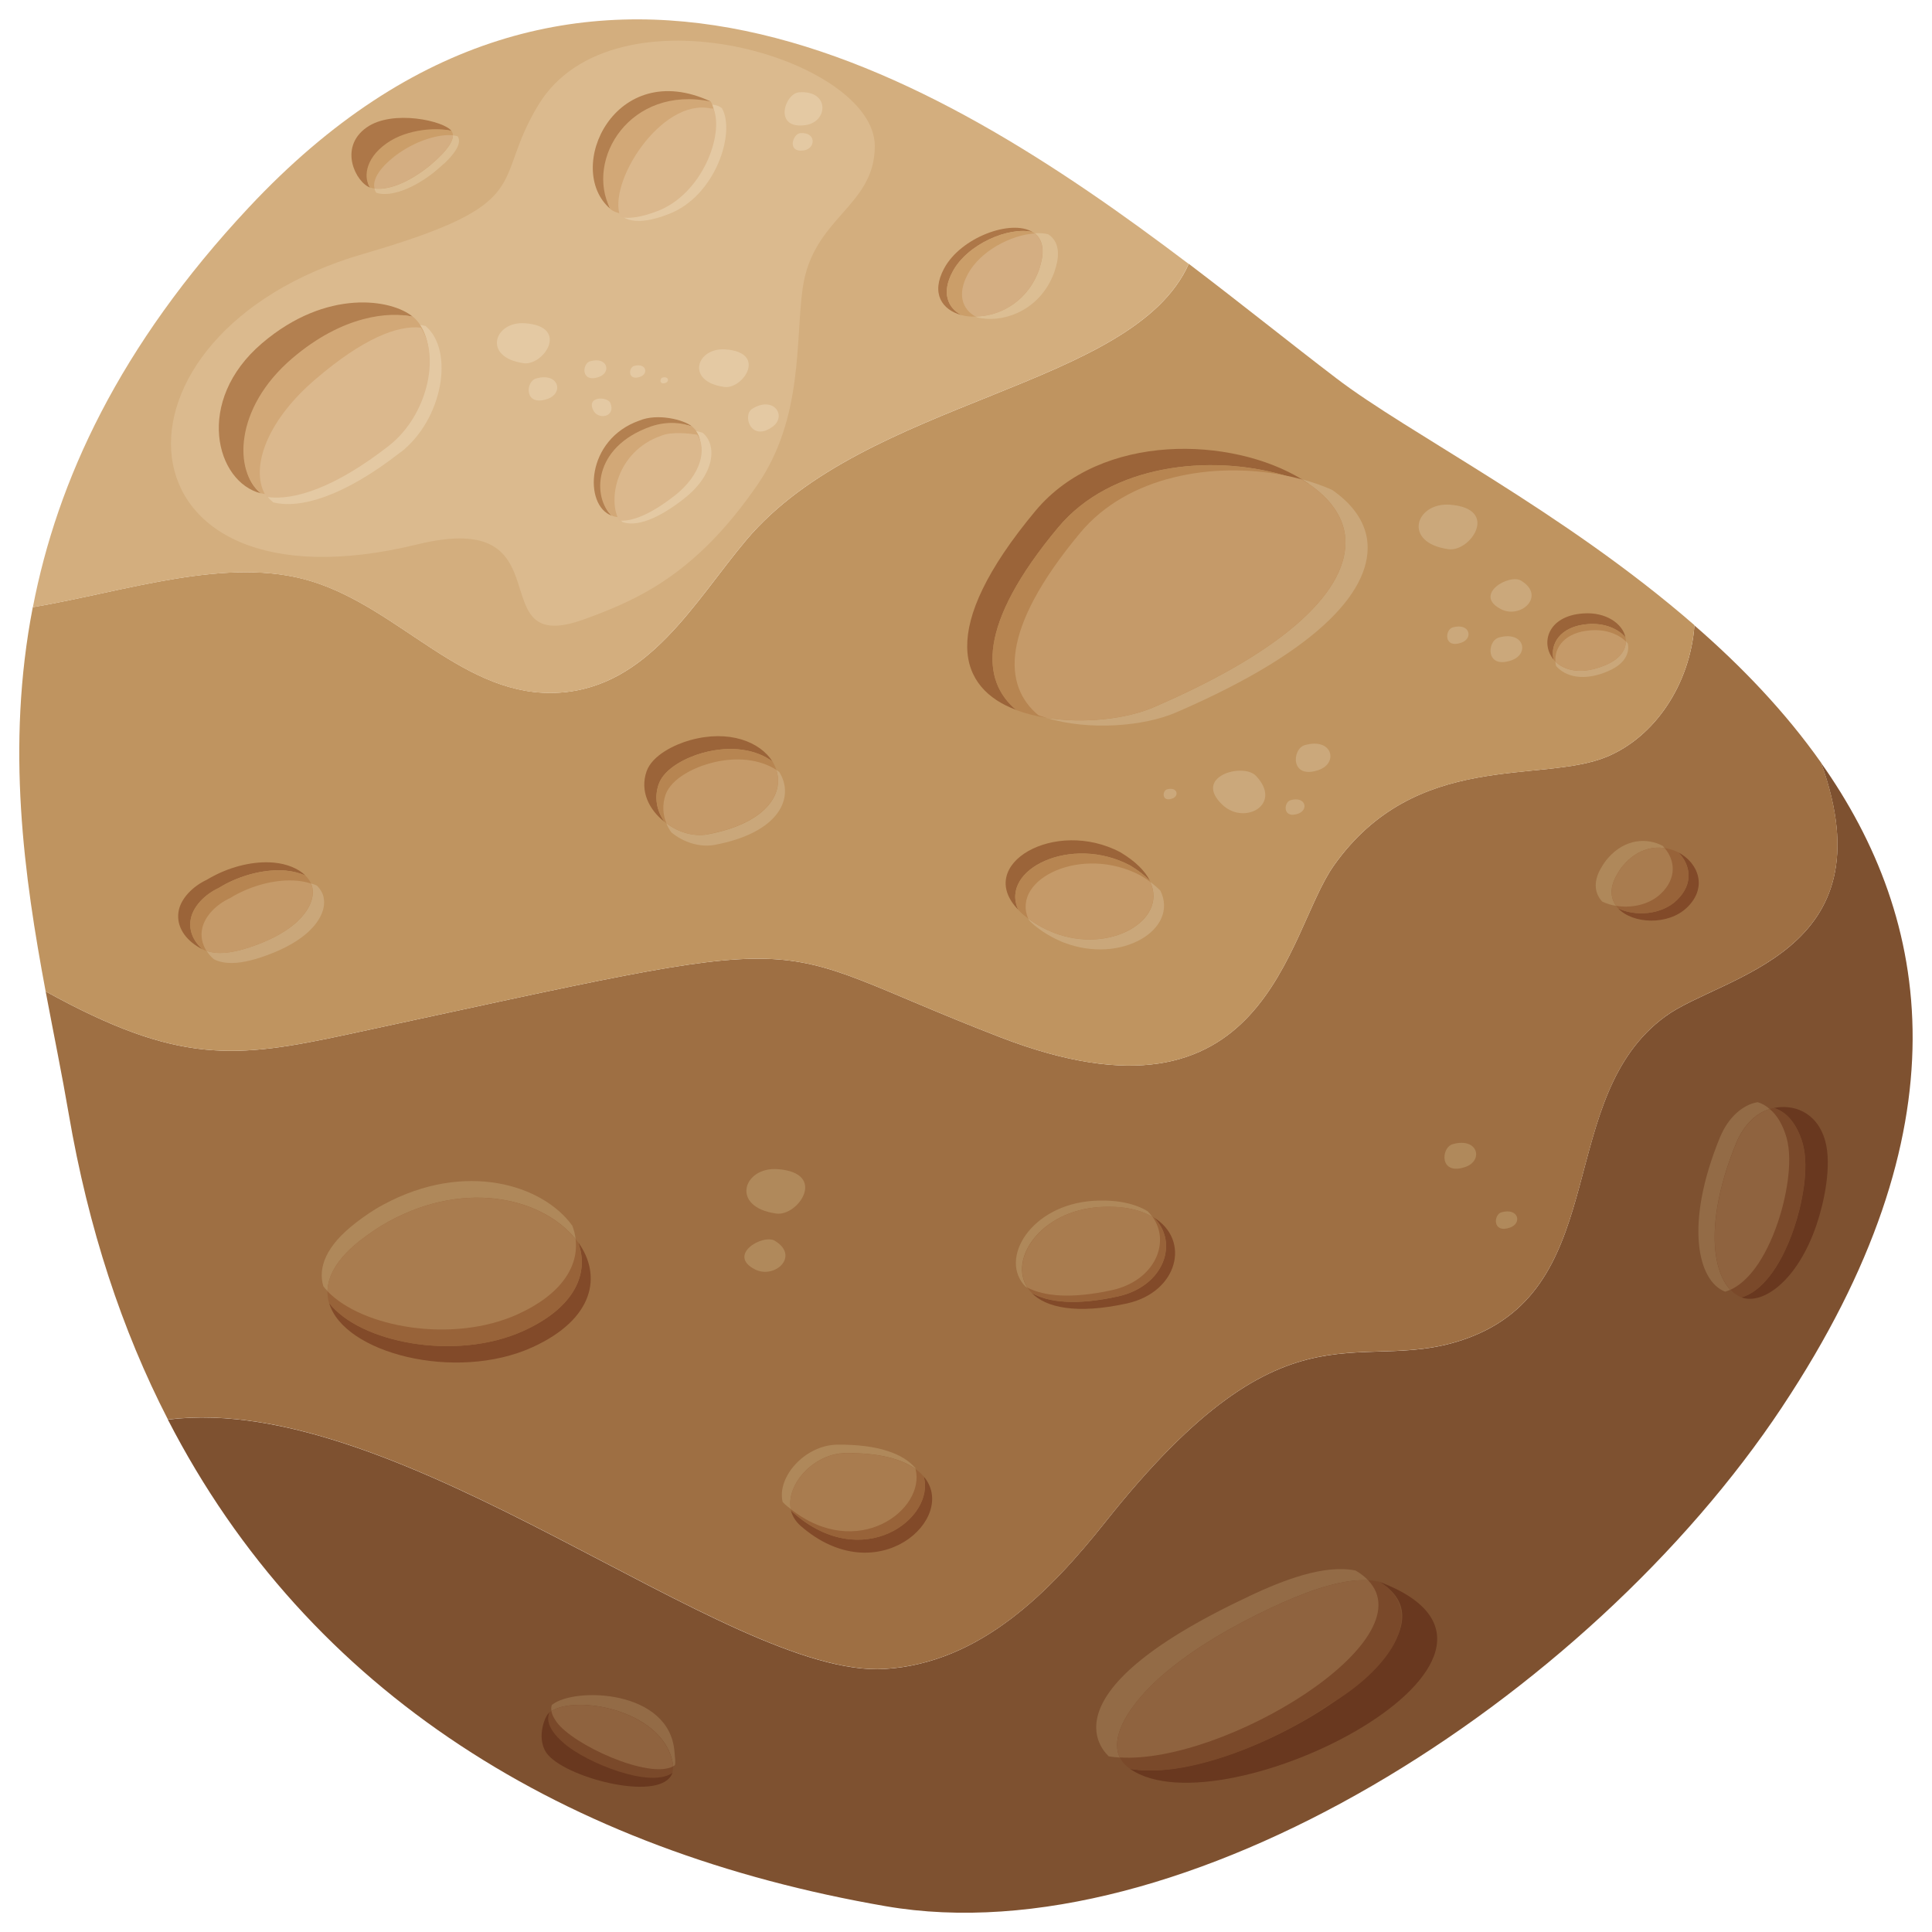 <?xml version="1.0" encoding="UTF-8" standalone="no"?>
<!-- Created with Inkscape (http://www.inkscape.org/) -->

<svg
   width="100"
   height="100"
   viewBox="0 0 26.458 26.458"
   version="1.1"
   id="svg12188"
   inkscape:version="1.2.1 (9c6d41e410, 2022-07-14)"
   sodipodi:docname="asteroid-whole-8.svg"
   xmlns:inkscape="http://www.inkscape.org/namespaces/inkscape"
   xmlns:sodipodi="http://sodipodi.sourceforge.net/DTD/sodipodi-0.dtd"
   xmlns="http://www.w3.org/2000/svg"
   xmlns:svg="http://www.w3.org/2000/svg">
  <sodipodi:namedview
     id="namedview12190"
     pagecolor="#505050"
     bordercolor="#ffffff"
     borderopacity="1"
     inkscape:showpageshadow="0"
     inkscape:pageopacity="0"
     inkscape:pagecheckerboard="1"
     inkscape:deskcolor="#505050"
     inkscape:document-units="px"
     showgrid="false"
     inkscape:zoom="0.74564394"
     inkscape:cx="333.26899"
     inkscape:cy="333.93955"
     inkscape:window-width="1920"
     inkscape:window-height="1017"
     inkscape:window-x="-8"
     inkscape:window-y="-8"
     inkscape:window-maximized="1"
     inkscape:current-layer="layer1" />
  <defs
     id="defs12185" />
  <g
     inkscape:label="Warstwa 1"
     inkscape:groupmode="layer"
     id="layer1"
     transform="translate(-17.404,-60.625)">
    <path
       d="m 41.811,79.891 c -2.667,4.019 -8.218,7.539 -12.276,6.839 -4.372,-0.755 -7.896,-2.901 -9.832,-6.664 3.205,-0.402 7.668,3.546 9.816,3.415 1.318,-0.08 2.274,-1.073 3.017,-2.006 2.582,-3.258 3.489,-1.925 5.045,-2.555 1.886,-0.765 1.123,-3.279 2.631,-4.377 0.77,-0.562 3.077,-0.852 2.131,-3.471 1.52,2.152 2.001,5.006 -0.533,8.82"
       style="fill:#7e5130;fill-opacity:1;fill-rule:nonzero;stroke:none;stroke-width:0.013"
       id="path4340" />
    <path
       d="m 40.213,74.542 c -1.508,1.098 -0.746,3.612 -2.631,4.377 -1.556,0.63 -2.462,-0.703 -5.045,2.555 -0.742,0.934 -1.699,1.926 -3.017,2.006 -2.148,0.131 -6.612,-3.817 -9.816,-3.415 -0.63,-1.223 -1.09,-2.616 -1.359,-4.186 -0.09,-0.528 -0.205,-1.088 -0.316,-1.677 1.819,1.004 2.595,0.92 4.134,0.589 6.833,-1.469 5.45,-1.307 8.948,0.042 3.65,1.406 3.902,-1.422 4.556,-2.35 1.126,-1.596 2.842,-1.121 3.741,-1.494 0.662,-0.275 1.14,-0.994 1.201,-1.799 0.644,0.559 1.243,1.183 1.735,1.881 0.946,2.619 -1.362,2.91 -2.131,3.471"
       style="fill:#9e6f43;fill-opacity:1;fill-rule:nonzero;stroke:none;stroke-width:0.013"
       id="path4342" />
    <path
       d="m 40.609,69.19 c -0.061,0.805 -0.539,1.524 -1.201,1.799 -0.899,0.374 -2.614,-0.102 -3.741,1.494 -0.654,0.929 -0.906,3.756 -4.556,2.35 -3.498,-1.349 -2.115,-1.511 -8.948,-0.042 -1.539,0.331 -2.315,0.415 -4.134,-0.589 -0.293,-1.568 -0.547,-3.345 -0.176,-5.262 h 0.002 c 1.283,-0.218 2.667,-0.705 3.808,-0.357 1.231,0.375 2.103,1.613 3.405,1.527 1.222,-0.082 1.842,-1.241 2.557,-2.091 1.64,-1.942 5.295,-2.072 6.059,-3.781 0.733,0.557 1.41,1.102 2.016,1.564 0.985,0.756 3.112,1.82 4.91,3.386"
       style="fill:#bf9460;fill-opacity:1;fill-rule:nonzero;stroke:none;stroke-width:0.013"
       id="path4344" />
    <path
       d="m 33.683,64.238 v 0.001 c -0.764,1.708 -4.419,1.838 -6.059,3.781 -0.715,0.85 -1.335,2.009 -2.557,2.091 -1.302,0.086 -2.174,-1.153 -3.405,-1.527 -1.14,-0.348 -2.525,0.139 -3.808,0.357 0.334,-1.73 1.177,-3.573 2.959,-5.477 4.498,-4.806 9.344,-1.895 12.869,0.775"
       style="fill:#d3ae7e;fill-opacity:1;fill-rule:nonzero;stroke:none;stroke-width:0.013"
       id="path4346" />
    <path
       d="m 23.121,68.08 c 2.085,-0.509 0.82,1.559 2.286,1.025 0.737,-0.268 1.527,-0.617 2.368,-1.838 0.632,-0.917 0.521,-1.98 0.621,-2.693 0.137,-0.976 0.988,-1.116 0.988,-1.948 0,-1.201 -3.577,-2.249 -4.604,-0.569 -0.665,1.088 0.017,1.343 -2.407,2.047 -3.735,1.087 -3.49,5.011 0.748,3.976"
       style="fill:#dbba8e;fill-opacity:1;fill-rule:nonzero;stroke:none;stroke-width:0.013"
       id="path4348" />
    <path
       d="m 21.587,72.615 c -0.079,-0.035 -0.172,-0.058 -0.27,-0.068 -0.269,-0.023 -0.573,0.053 -0.821,0.183 -0.032,0.017 -0.064,0.035 -0.093,0.054 -0.199,0.092 -0.346,0.253 -0.382,0.41 -0.039,0.163 0.028,0.315 0.155,0.43 -0.027,-0.013 -0.052,-0.026 -0.075,-0.042 -0.185,-0.118 -0.292,-0.301 -0.247,-0.498 0.036,-0.157 0.184,-0.318 0.382,-0.411 0.031,-0.019 0.062,-0.036 0.095,-0.053 0.248,-0.13 0.55,-0.206 0.82,-0.182 0.179,0.016 0.339,0.08 0.436,0.177"
       style="fill:#9b6439;fill-opacity:1;fill-rule:nonzero;stroke:none;stroke-width:0.013"
       id="path4350" />
    <path
       d="m 21.682,72.785 c 0.029,0.151 -0.059,0.321 -0.207,0.46 l -0.029,0.027 c -0.167,0.144 -0.39,0.249 -0.622,0.326 -0.175,0.058 -0.369,0.101 -0.532,0.066 -0.021,-0.004 -0.04,-0.009 -0.059,-0.016 l -0.002,-5.92e-4 c -0.02,-0.007 -0.039,-0.015 -0.057,-0.024 -0.128,-0.115 -0.193,-0.267 -0.155,-0.429 0.037,-0.157 0.184,-0.318 0.382,-0.41 0.031,-0.019 0.062,-0.037 0.094,-0.054 0.249,-0.129 0.552,-0.206 0.822,-0.183 0.098,0.009 0.191,0.032 0.27,0.068 l 1.36e-4,8.22e-4 c 0.033,0.033 0.059,0.068 0.075,0.108 0.01,0.019 0.017,0.04 0.02,0.061"
       style="fill:#b78551;fill-opacity:1;fill-rule:nonzero;stroke:none;stroke-width:0.013"
       id="path4352" />
    <path
       d="m 21.837,72.923 c 0.029,0.151 -0.057,0.321 -0.206,0.459 l -0.03,0.027 c -0.166,0.143 -0.39,0.249 -0.622,0.326 -0.175,0.058 -0.369,0.1 -0.53,0.066 -0.043,-0.008 -0.082,-0.022 -0.117,-0.04 -0.04,-0.035 -0.072,-0.072 -0.098,-0.114 0.019,0.007 0.038,0.012 0.059,0.016 0.163,0.035 0.357,-0.008 0.532,-0.066 0.231,-0.077 0.454,-0.183 0.622,-0.326 l 0.029,-0.027 c 0.149,-0.139 0.236,-0.309 0.207,-0.46 -0.004,-0.021 -0.01,-0.041 -0.02,-0.061 0.028,0.008 0.054,0.018 0.079,0.029 l 0.002,4.6e-4 c 0.049,0.05 0.082,0.106 0.094,0.17"
       style="fill:#caa77a;fill-opacity:1;fill-rule:nonzero;stroke:none;stroke-width:0.013"
       id="path4354" />
    <path
       d="m 21.682,72.785 c 0.029,0.151 -0.059,0.321 -0.207,0.46 l -0.029,0.027 c -0.167,0.144 -0.39,0.249 -0.622,0.326 -0.175,0.058 -0.369,0.101 -0.532,0.066 -0.021,-0.004 -0.04,-0.009 -0.059,-0.016 l -0.002,-5.92e-4 c -0.059,-0.095 -0.083,-0.203 -0.056,-0.316 0.037,-0.157 0.183,-0.318 0.383,-0.409 0.029,-0.019 0.062,-0.037 0.094,-0.054 0.247,-0.129 0.551,-0.206 0.82,-0.182 0.067,0.006 0.131,0.019 0.19,0.038 0.01,0.019 0.017,0.04 0.02,0.061"
       style="fill:#c59a69;fill-opacity:1;fill-rule:nonzero;stroke:none;stroke-width:0.013"
       id="path4356" />
    <path
       d="m 28.235,81.309 c 0.01,0.012 0.021,0.022 0.033,0.033 0.95,0.833 1.95,0.073 1.785,-0.498 0.484,0.563 -0.631,1.599 -1.686,0.676 -0.07,-0.062 -0.113,-0.135 -0.132,-0.211"
       style="fill:#824a29;fill-opacity:1;fill-rule:nonzero;stroke:none;stroke-width:0.013"
       id="path4358" />
    <path
       d="m 28.983,80.525 c 0.464,-0.005 0.773,0.083 0.959,0.218 0.043,0.03 0.079,0.064 0.11,0.1 l 0.002,9.86e-4 c 0.165,0.572 -0.835,1.331 -1.785,0.498 -0.012,-0.011 -0.023,-0.021 -0.033,-0.033 l -0.002,-0.017 c -0.066,-0.34 0.317,-0.763 0.75,-0.767"
       style="fill:#986339;fill-opacity:1;fill-rule:nonzero;stroke:none;stroke-width:0.013"
       id="path4360" />
    <path
       d="m 28.868,80.409 c 0.571,-0.006 0.908,0.129 1.069,0.317 l 0.002,0.002 0.004,0.014 c -0.186,-0.135 -0.495,-0.223 -0.959,-0.218 -0.433,0.004 -0.816,0.426 -0.75,0.767 -0.027,-0.02 -0.054,-0.042 -0.079,-0.064 -0.012,-0.012 -0.023,-0.022 -0.033,-0.034 -0.082,-0.343 0.308,-0.779 0.748,-0.784"
       style="fill:#af885a;fill-opacity:1;fill-rule:nonzero;stroke:none;stroke-width:0.013"
       id="path4362" />
    <path
       d="m 28.983,80.525 c 0.464,-0.005 0.773,0.083 0.959,0.218 0.141,0.554 -0.794,1.269 -1.709,0.549 -0.066,-0.34 0.317,-0.763 0.75,-0.767"
       style="fill:#a97c4f;fill-opacity:1;fill-rule:nonzero;stroke:none;stroke-width:0.013"
       id="path4364" />
    <path
       d="m 31.349,73.084 c -0.606,-0.621 0.505,-1.261 1.399,-0.787 0.209,0.125 0.338,0.258 0.403,0.389 -0.068,-0.071 -0.156,-0.14 -0.269,-0.208 -0.808,-0.429 -1.789,0.053 -1.533,0.605"
       style="fill:#9b6439;fill-opacity:1;fill-rule:nonzero;stroke:none;stroke-width:0.013"
       id="path4366" />
    <path
       d="M 31.835,73.399 C 31.717,73.352 31.597,73.29 31.485,73.205 l -0.033,-0.026 c -0.04,-0.031 -0.074,-0.062 -0.104,-0.096 -0.255,-0.552 0.727,-1.033 1.534,-0.605 0.114,0.069 0.201,0.137 0.269,0.209 l 0.006,0.016 c 0.241,0.523 -0.55,0.993 -1.321,0.696"
       style="fill:#b78551;fill-opacity:1;fill-rule:nonzero;stroke:none;stroke-width:0.013"
       id="path4368" />
    <path
       d="m 31.979,73.536 c -0.13,-0.052 -0.262,-0.123 -0.385,-0.22 -0.04,-0.031 -0.074,-0.062 -0.102,-0.096 l -0.006,-0.015 c 0.112,0.085 0.232,0.147 0.35,0.194 0.771,0.297 1.562,-0.173 1.321,-0.696 0.054,0.04 0.098,0.079 0.138,0.119 0.26,0.531 -0.537,1.012 -1.316,0.713"
       style="fill:#caa77a;fill-opacity:1;fill-rule:nonzero;stroke:none;stroke-width:0.013"
       id="path4370" />
    <path
       d="m 31.835,73.399 c -0.118,-0.047 -0.238,-0.109 -0.35,-0.194 -0.233,-0.546 0.738,-1.015 1.54,-0.59 0.049,0.029 0.093,0.058 0.131,0.088 0.241,0.523 -0.55,0.993 -1.321,0.696"
       style="fill:#c59a69;fill-opacity:1;fill-rule:nonzero;stroke:none;stroke-width:0.013"
       id="path4372" />
    <path
       d="m 24.929,84.075 c -0.017,0.045 -0.012,0.1 0.021,0.164 0.011,0.021 0.024,0.043 0.039,0.064 0.223,0.325 1.327,0.82 1.624,0.598 -0.133,0.41 -1.412,0.089 -1.702,-0.241 -0.172,-0.195 -0.057,-0.527 0.018,-0.586"
       style="fill:#69381f;fill-opacity:1;fill-rule:nonzero;stroke:none;stroke-width:0.013"
       id="path4374" />
    <path
       d="m 26.608,84.722 c 0.008,0.033 0.013,0.064 0.013,0.092 0.002,0.033 -0.002,0.062 -0.009,0.088 C 26.315,85.123 25.441,84.768 25.131,84.502 24.85,84.262 24.912,84.121 24.928,84.075 l 0.029,-0.019 c 0.343,-0.219 1.474,-0.021 1.651,0.665"
       style="fill:#7a492a;fill-opacity:1;fill-rule:nonzero;stroke:none;stroke-width:0.013"
       id="path4376" />
    <path
       d="m 26.641,84.619 c 0.005,0.075 0.018,0.133 0.005,0.18 l -0.025,0.015 c -4.24e-4,-0.028 -0.005,-0.058 -0.013,-0.092 -0.177,-0.687 -1.308,-0.884 -1.651,-0.665 -0.007,-0.031 -0.005,-0.059 0.005,-0.084 0.306,-0.249 1.618,-0.213 1.679,0.646"
       style="fill:#936b46;fill-opacity:1;fill-rule:nonzero;stroke:none;stroke-width:0.013"
       id="path4378" />
    <path
       d="m 26.608,84.722 c 0.008,0.033 0.013,0.064 0.013,0.092 -0.328,0.182 -1.381,-0.297 -1.599,-0.613 -0.015,-0.022 -0.028,-0.043 -0.039,-0.064 -0.015,-0.029 -0.024,-0.055 -0.027,-0.08 0.343,-0.219 1.474,-0.021 1.651,0.665"
       style="fill:#8f633f;fill-opacity:1;fill-rule:nonzero;stroke:none;stroke-width:0.013"
       id="path4380" />
    <path
       d="m 27.981,71.052 c -0.216,-0.157 -0.555,-0.227 -0.959,-0.115 -0.209,0.058 -0.517,0.203 -0.597,0.426 -0.065,0.186 -0.026,0.369 0.078,0.516 -0.211,-0.165 -0.339,-0.421 -0.244,-0.692 0.08,-0.223 0.389,-0.368 0.597,-0.426 0.534,-0.148 0.957,0.024 1.126,0.291"
       style="fill:#9b6439;fill-opacity:1;fill-rule:nonzero;stroke:none;stroke-width:0.013"
       id="path4382" />
    <path
       d="m 27.095,72.051 c -0.191,0.034 -0.401,-0.027 -0.565,-0.152 l -0.027,-0.02 c -0.103,-0.148 -0.143,-0.33 -0.078,-0.516 0.081,-0.223 0.39,-0.368 0.598,-0.426 0.404,-0.114 0.742,-0.043 0.959,0.115 l 0.001,0.002 c 0.023,0.037 0.04,0.075 0.053,0.115 0.107,0.326 -0.137,0.731 -0.941,0.882"
       style="fill:#b78551;fill-opacity:1;fill-rule:nonzero;stroke:none;stroke-width:0.013"
       id="path4384" />
    <path
       d="m 27.188,72.196 c -0.2,0.036 -0.425,-0.034 -0.591,-0.173 -0.027,-0.038 -0.051,-0.08 -0.067,-0.123 0.163,0.124 0.374,0.186 0.565,0.152 0.804,-0.151 1.048,-0.556 0.941,-0.882 0.014,0.009 0.027,0.018 0.04,0.027 l 0.001,0.002 c 0.211,0.34 0.013,0.828 -0.889,0.997"
       style="fill:#caa77a;fill-opacity:1;fill-rule:nonzero;stroke:none;stroke-width:0.013"
       id="path4386" />
    <path
       d="m 27.095,72.051 c -0.191,0.034 -0.401,-0.027 -0.565,-0.152 -0.05,-0.119 -0.058,-0.255 -0.011,-0.392 0.081,-0.223 0.388,-0.368 0.597,-0.426 0.381,-0.107 0.703,-0.051 0.92,0.087 0.107,0.326 -0.137,0.731 -0.941,0.882"
       style="fill:#c59a69;fill-opacity:1;fill-rule:nonzero;stroke:none;stroke-width:0.013"
       id="path4388" />
    <path
       d="m 41.252,78.392 c 0.25,-0.069 0.525,-0.371 0.722,-0.954 0.102,-0.3 0.212,-0.81 0.118,-1.15 -0.081,-0.282 -0.229,-0.441 -0.396,-0.489 0.252,-0.054 0.586,0.039 0.703,0.448 0.095,0.339 -0.016,0.85 -0.118,1.15 -0.26,0.769 -0.737,1.103 -1.029,0.995"
       style="fill:#69381f;fill-opacity:1;fill-rule:nonzero;stroke:none;stroke-width:0.013"
       id="path4390" />
    <path
       d="m 41.183,76.274 c 0.101,-0.242 0.273,-0.409 0.457,-0.461 0.017,-0.008 0.036,-0.011 0.056,-0.015 0.168,0.049 0.316,0.208 0.396,0.489 0.095,0.34 -0.016,0.85 -0.118,1.151 -0.197,0.582 -0.471,0.884 -0.721,0.954 l -0.003,-9.86e-4 c -0.053,-0.022 -0.104,-0.056 -0.148,-0.103 -0.26,-0.274 -0.34,-0.987 0.082,-2.014"
       style="fill:#7a492a;fill-opacity:1;fill-rule:nonzero;stroke:none;stroke-width:0.013"
       id="path4392" />
    <path
       d="m 40.961,76.195 c 0.111,-0.267 0.308,-0.442 0.513,-0.476 0.058,0.017 0.113,0.046 0.165,0.094 -0.184,0.052 -0.356,0.218 -0.457,0.461 -0.422,1.027 -0.342,1.74 -0.082,2.014 -0.023,0.01 -0.047,0.019 -0.071,0.026 l -0.002,-0.001 c -0.368,-0.142 -0.562,-0.912 -0.067,-2.117"
       style="fill:#936b46;fill-opacity:1;fill-rule:nonzero;stroke:none;stroke-width:0.013"
       id="path4394" />
    <path
       d="m 41.183,76.274 c 0.101,-0.242 0.273,-0.409 0.457,-0.461 0.097,0.08 0.179,0.212 0.231,0.395 0.094,0.34 -0.016,0.85 -0.118,1.151 -0.179,0.528 -0.421,0.825 -0.652,0.929 -0.26,-0.274 -0.34,-0.987 0.082,-2.014"
       style="fill:#8f633f;fill-opacity:1;fill-rule:nonzero;stroke:none;stroke-width:0.013"
       id="path4396" />
    <path
       d="m 39.154,69.171 c -0.389,0.029 -0.528,0.279 -0.473,0.488 -0.184,-0.22 -0.086,-0.598 0.401,-0.633 0.313,-0.024 0.543,0.139 0.582,0.327 -0.098,-0.116 -0.283,-0.198 -0.51,-0.182"
       style="fill:#9b6439;fill-opacity:1;fill-rule:nonzero;stroke:none;stroke-width:0.013"
       id="path4398" />
    <path
       d="m 39.67,69.408 c 0,0.117 -0.078,0.235 -0.258,0.317 -0.33,0.147 -0.576,0.089 -0.707,-0.039 l -0.024,-0.026 c -0.055,-0.209 0.083,-0.459 0.473,-0.488 0.227,-0.016 0.412,0.066 0.51,0.181 0.003,0.019 0.006,0.038 0.006,0.056"
       style="fill:#b78551;fill-opacity:1;fill-rule:nonzero;stroke:none;stroke-width:0.013"
       id="path4400" />
    <path
       d="m 39.444,69.809 c -0.352,0.157 -0.607,0.081 -0.731,-0.065 -0.004,-0.02 -0.007,-0.038 -0.009,-0.059 0.131,0.129 0.377,0.187 0.707,0.039 0.18,-0.081 0.258,-0.199 0.258,-0.317 l 0.027,0.03 c 0.028,0.133 -0.042,0.277 -0.252,0.371"
       style="fill:#caa77a;fill-opacity:1;fill-rule:nonzero;stroke:none;stroke-width:0.013"
       id="path4402" />
    <path
       d="m 39.67,69.408 c 0,0.117 -0.078,0.235 -0.258,0.317 -0.33,0.147 -0.576,0.089 -0.707,-0.039 -0.016,-0.195 0.13,-0.404 0.483,-0.429 0.207,-0.016 0.379,0.052 0.482,0.152"
       style="fill:#c59a69;fill-opacity:1;fill-rule:nonzero;stroke:none;stroke-width:0.013"
       id="path4404" />
    <path
       d="m 27.137,62.014 c -0.051,0.016 -0.111,0.006 -0.172,0.005 -0.731,-0.126 -1.437,1.023 -1.203,1.466 -0.64,-0.546 0.062,-2.083 1.375,-1.47"
       style="fill:#b38050;fill-opacity:1;fill-rule:nonzero;stroke:none;stroke-width:0.013"
       id="path4406" />
    <path
       d="m 26.407,63.465 c -0.217,0.084 -0.381,0.106 -0.5,0.084 h -0.005 c -0.056,-0.012 -0.102,-0.031 -0.138,-0.06 l -0.002,-0.002 c -0.35,-0.683 0.274,-1.697 1.375,-1.472 0.009,0.014 0.015,0.03 0.022,0.045 0.146,0.361 -0.137,1.171 -0.752,1.406"
       style="fill:#d2a877;fill-opacity:1;fill-rule:nonzero;stroke:none;stroke-width:0.013"
       id="path4408" />
    <path
       d="m 26.56,63.557 c -0.217,0.085 -0.382,0.108 -0.501,0.086 -0.059,-0.01 -0.105,-0.032 -0.143,-0.061 l -9.62e-4,-0.004 c -0.005,-0.009 -0.009,-0.02 -0.013,-0.03 h 0.005 c 0.119,0.022 0.283,0 0.5,-0.084 0.615,-0.234 0.898,-1.045 0.752,-1.406 0.052,0.004 0.096,0.02 0.131,0.048 0.192,0.333 -0.087,1.207 -0.73,1.451"
       style="fill:#e4c9a3;fill-opacity:1;fill-rule:nonzero;stroke:none;stroke-width:0.013"
       id="path4410" />
    <path
       d="m 26.406,63.516 c -0.217,0.084 -0.381,0.106 -0.5,0.084 l -0.005,-0.001 c -0.188,-0.465 0.558,-1.634 1.236,-1.489 l 0.038,0.001 c 0.146,0.359 -0.154,1.171 -0.77,1.406"
       style="fill:#dbb88d;fill-opacity:1;fill-rule:nonzero;stroke:none;stroke-width:0.013"
       id="path4412" />
    <path
       d="m 31.532,78.331 c 0.226,0.131 0.61,0.175 1.183,0.048 0.631,-0.139 0.839,-0.739 0.489,-1.082 0.51,0.312 0.33,1.024 -0.366,1.178 -0.697,0.153 -1.113,0.055 -1.306,-0.144"
       style="fill:#824a29;fill-opacity:1;fill-rule:nonzero;stroke:none;stroke-width:0.013"
       id="path4414" />
    <path
       d="m 32.458,77.155 0.036,-0.002 c 0.299,-0.015 0.528,0.04 0.692,0.134 l 0.018,0.009 c 0.35,0.343 0.142,0.943 -0.49,1.082 -0.573,0.126 -0.956,0.083 -1.182,-0.048 -0.022,-0.023 -0.041,-0.046 -0.057,-0.072 -0.258,-0.392 0.177,-1.05 0.983,-1.104"
       style="fill:#986339;fill-opacity:1;fill-rule:nonzero;stroke:none;stroke-width:0.013"
       id="path4416" />
    <path
       d="m 32.375,77.07 0.035,-0.002 c 0.312,-0.014 0.546,0.045 0.71,0.144 0.024,0.024 0.046,0.049 0.065,0.076 -0.163,-0.094 -0.393,-0.149 -0.692,-0.134 l -0.036,0.002 c -0.806,0.054 -1.242,0.712 -0.983,1.104 l -0.026,-0.015 c -0.37,-0.376 0.069,-1.118 0.926,-1.175"
       style="fill:#af885a;fill-opacity:1;fill-rule:nonzero;stroke:none;stroke-width:0.013"
       id="path4418" />
    <path
       d="m 32.458,77.155 0.036,-0.002 c 0.299,-0.015 0.528,0.04 0.692,0.134 0.254,0.348 0.033,0.877 -0.554,1.006 -0.551,0.121 -0.927,0.085 -1.156,-0.034 -0.258,-0.392 0.177,-1.05 0.983,-1.104"
       style="fill:#a97c4f;fill-opacity:1;fill-rule:nonzero;stroke:none;stroke-width:0.013"
       id="path4420" />
    <path
       d="m 23.055,64.962 c -0.317,-0.071 -0.877,0.043 -1.572,0.639 -0.8,0.683 -0.876,1.488 -0.506,1.78 -0.616,-0.152 -0.914,-1.263 0.016,-2.056 0.887,-0.756 1.781,-0.6 2.063,-0.363"
       style="fill:#b38050;fill-opacity:1;fill-rule:nonzero;stroke:none;stroke-width:0.013"
       id="path4422" />
    <path
       d="m 22.719,66.694 c -0.731,0.572 -1.304,0.756 -1.675,0.699 -0.023,-0.004 -0.046,-0.008 -0.067,-0.013 -0.37,-0.291 -0.372,-1.163 0.428,-1.847 0.696,-0.595 1.333,-0.642 1.65,-0.571 l 0.006,0.001 c 0.037,0.032 0.07,0.07 0.097,0.111 0.266,0.4 0.087,1.208 -0.439,1.619"
       style="fill:#d2a877;fill-opacity:1;fill-rule:nonzero;stroke:none;stroke-width:0.013"
       id="path4424" />
    <path
       d="m 22.889,66.818 c -0.777,0.608 -1.375,0.778 -1.742,0.687 -0.04,-0.032 -0.075,-0.068 -0.102,-0.111 0.371,0.057 0.944,-0.128 1.675,-0.699 0.525,-0.411 0.705,-1.219 0.439,-1.619 0.023,0.002 0.045,0.006 0.067,0.012 l 0.006,0.001 c 0.397,0.339 0.238,1.278 -0.341,1.73"
       style="fill:#e4c9a3;fill-opacity:1;fill-rule:nonzero;stroke:none;stroke-width:0.013"
       id="path4426" />
    <path
       d="m 22.729,66.73 c -0.732,0.572 -1.304,0.757 -1.675,0.7 -0.229,-0.343 -0.041,-1.005 0.673,-1.614 0.648,-0.555 1.123,-0.74 1.441,-0.704 0.266,0.4 0.086,1.208 -0.439,1.618"
       style="fill:#dbb88d;fill-opacity:1;fill-rule:nonzero;stroke:none;stroke-width:0.013"
       id="path4428" />
    <path
       d="m 25.781,67.687 c -0.386,-0.141 -0.358,-1.045 0.381,-1.303 0.245,-0.102 0.609,-0.013 0.721,0.083 -0.113,-0.046 -0.369,-0.043 -0.558,0.035 -0.674,0.237 -0.802,0.953 -0.544,1.185"
       style="fill:#b38050;fill-opacity:1;fill-rule:nonzero;stroke:none;stroke-width:0.013"
       id="path4430" />
    <path
       d="m 26.632,67.364 c -0.188,0.147 -0.349,0.242 -0.485,0.293 -0.107,0.041 -0.199,0.056 -0.275,0.05 -0.033,-0.002 -0.064,-0.009 -0.09,-0.021 -0.258,-0.231 -0.279,-0.937 0.539,-1.222 0.241,-0.081 0.45,-0.043 0.563,0.004 0.022,0.017 0.041,0.039 0.057,0.063 0.134,0.194 0.058,0.546 -0.307,0.834"
       style="fill:#d2a877;fill-opacity:1;fill-rule:nonzero;stroke:none;stroke-width:0.013"
       id="path4432" />
    <path
       d="m 26.777,67.45 c -0.188,0.147 -0.349,0.242 -0.485,0.293 -0.155,0.059 -0.277,0.064 -0.365,0.03 -0.021,-0.02 -0.04,-0.042 -0.055,-0.067 0.076,0.006 0.168,-0.009 0.275,-0.05 0.136,-0.051 0.298,-0.146 0.485,-0.293 0.366,-0.288 0.442,-0.64 0.307,-0.834 0.031,0.005 0.061,0.014 0.089,0.024 0.204,0.17 0.16,0.575 -0.251,0.896"
       style="fill:#e4c9a3;fill-opacity:1;fill-rule:nonzero;stroke:none;stroke-width:0.013"
       id="path4434" />
    <path
       d="m 26.644,67.412 c -0.188,0.147 -0.349,0.241 -0.485,0.293 -0.107,0.041 -0.199,0.056 -0.275,0.049 -0.161,-0.279 -0.041,-0.946 0.575,-1.162 0.144,-0.06 0.391,-0.03 0.493,-0.014 0.134,0.193 0.058,0.546 -0.307,0.834"
       style="fill:#dbb88d;fill-opacity:1;fill-rule:nonzero;stroke:none;stroke-width:0.013"
       id="path4436" />
    <path
       d="m 39.563,73.064 c 0.235,0.114 0.596,0.091 0.806,-0.113 0.231,-0.224 0.186,-0.485 0.02,-0.652 0.269,0.14 0.406,0.476 0.119,0.753 -0.26,0.251 -0.746,0.226 -0.945,0.012"
       style="fill:#824a29;fill-opacity:1;fill-rule:nonzero;stroke:none;stroke-width:0.013"
       id="path4438" />
    <path
       d="m 39.547,72.603 c 0.03,-0.052 0.059,-0.098 0.094,-0.135 0.17,-0.196 0.376,-0.257 0.559,-0.229 0.067,0.009 0.13,0.029 0.189,0.06 0.167,0.168 0.212,0.429 -0.02,0.652 -0.209,0.204 -0.571,0.226 -0.806,0.114 -0.01,-0.011 -0.02,-0.022 -0.026,-0.034 -0.08,-0.107 -0.092,-0.252 0.01,-0.427"
       style="fill:#986339;fill-opacity:1;fill-rule:nonzero;stroke:none;stroke-width:0.013"
       id="path4440" />
    <path
       d="m 39.331,72.511 c 0.028,-0.05 0.059,-0.096 0.094,-0.135 0.233,-0.266 0.533,-0.281 0.748,-0.168 0.009,0.01 0.019,0.019 0.027,0.031 -0.182,-0.027 -0.389,0.033 -0.559,0.229 -0.035,0.037 -0.064,0.083 -0.094,0.135 -0.102,0.175 -0.09,0.32 -0.01,0.427 -0.069,-0.01 -0.133,-0.03 -0.191,-0.058 -0.101,-0.108 -0.129,-0.266 -0.016,-0.461"
       style="fill:#af885a;fill-opacity:1;fill-rule:nonzero;stroke:none;stroke-width:0.013"
       id="path4442" />
    <path
       d="m 39.547,72.603 c 0.03,-0.052 0.059,-0.098 0.094,-0.135 0.17,-0.196 0.376,-0.257 0.559,-0.229 0.143,0.167 0.17,0.41 -0.047,0.621 -0.16,0.155 -0.404,0.205 -0.616,0.17 -0.08,-0.107 -0.092,-0.252 0.01,-0.427"
       style="fill:#a97c4f;fill-opacity:1;fill-rule:nonzero;stroke:none;stroke-width:0.013"
       id="path4444" />
    <path
       d="m 23.588,62.419 c -0.172,-0.051 -0.522,0.032 -0.81,0.238 -0.316,0.224 -0.388,0.43 -0.304,0.537 -0.192,-0.066 -0.442,-0.545 -0.05,-0.823 0.355,-0.252 1.069,-0.09 1.164,0.049"
       style="fill:#ad7748;fill-opacity:1;fill-rule:nonzero;stroke:none;stroke-width:0.013"
       id="path4446" />
    <path
       d="m 23.402,62.793 c -0.051,0.046 -0.098,0.089 -0.148,0.128 -0.298,0.231 -0.558,0.308 -0.721,0.285 -0.021,-0.002 -0.041,-0.007 -0.059,-0.013 -0.085,-0.107 -0.092,-0.382 0.224,-0.605 0.287,-0.205 0.718,-0.22 0.89,-0.169 0.012,0.016 0.017,0.036 0.018,0.059 6.93e-4,0.073 -0.059,0.177 -0.205,0.315"
       style="fill:#cb9e69;fill-opacity:1;fill-rule:nonzero;stroke:none;stroke-width:0.013"
       id="path4448" />
    <path
       d="m 23.486,62.864 c -0.051,0.046 -0.1,0.089 -0.148,0.128 -0.337,0.261 -0.628,0.326 -0.78,0.273 -0.013,-0.016 -0.022,-0.036 -0.025,-0.058 0.163,0.023 0.423,-0.054 0.721,-0.285 0.05,-0.038 0.097,-0.081 0.148,-0.128 0.146,-0.138 0.206,-0.242 0.205,-0.315 0.024,0.002 0.044,0.006 0.064,0.012 0.05,0.07 0.007,0.194 -0.185,0.375"
       style="fill:#dcbe93;fill-opacity:1;fill-rule:nonzero;stroke:none;stroke-width:0.013"
       id="path4450" />
    <path
       d="m 23.402,62.793 c -0.051,0.046 -0.098,0.089 -0.148,0.128 -0.298,0.231 -0.558,0.308 -0.721,0.285 -0.031,-0.114 0.062,-0.29 0.33,-0.481 0.255,-0.18 0.56,-0.267 0.744,-0.247 6.92e-4,0.073 -0.059,0.177 -0.205,0.315"
       style="fill:#d4ae82;fill-opacity:1;fill-rule:nonzero;stroke:none;stroke-width:0.013"
       id="path4452" />
    <path
       d="m 31.545,63.802 c -0.329,-0.077 -0.893,0.166 -1.094,0.542 -0.156,0.289 -0.07,0.496 0.121,0.596 -0.266,-0.07 -0.424,-0.296 -0.238,-0.64 0.228,-0.424 0.916,-0.678 1.212,-0.497"
       style="fill:#ad7748;fill-opacity:1;fill-rule:nonzero;stroke:none;stroke-width:0.013"
       id="path4454" />
    <path
       d="m 31.574,63.821 c 0.091,0.072 0.133,0.196 0.091,0.382 -0.014,0.064 -0.032,0.126 -0.058,0.182 -0.171,0.398 -0.54,0.575 -0.844,0.575 -0.072,0.004 -0.134,-0.004 -0.193,-0.02 -0.189,-0.101 -0.276,-0.306 -0.12,-0.596 0.201,-0.376 0.765,-0.618 1.093,-0.542 l 0.031,0.019"
       style="fill:#cb9e69;fill-opacity:1;fill-rule:nonzero;stroke:none;stroke-width:0.013"
       id="path4456" />
    <path
       d="m 31.876,64.232 c -0.015,0.066 -0.034,0.129 -0.059,0.183 -0.209,0.485 -0.707,0.642 -1.035,0.555 l -0.017,-0.012 c 0.304,0 0.673,-0.177 0.844,-0.575 0.025,-0.056 0.043,-0.118 0.058,-0.182 0.042,-0.186 -6.93e-4,-0.31 -0.091,-0.382 0.064,-0.004 0.126,0 0.18,0.013 0.109,0.067 0.165,0.196 0.121,0.399"
       style="fill:#dcbe93;fill-opacity:1;fill-rule:nonzero;stroke:none;stroke-width:0.013"
       id="path4458" />
    <path
       d="m 31.574,63.821 c 0.091,0.072 0.133,0.196 0.091,0.382 -0.014,0.064 -0.032,0.126 -0.058,0.182 -0.171,0.398 -0.54,0.575 -0.844,0.575 -0.18,-0.101 -0.255,-0.304 -0.104,-0.583 0.168,-0.312 0.588,-0.535 0.915,-0.555"
       style="fill:#d4ae82;fill-opacity:1;fill-rule:nonzero;stroke:none;stroke-width:0.013"
       id="path4460" />
    <path
       d="m 21.91,78.467 c 0.419,0.543 1.731,0.805 2.661,0.384 0.716,-0.324 0.905,-0.799 0.751,-1.213 0.327,0.452 0.224,1.051 -0.629,1.438 -1.051,0.476 -2.586,0.079 -2.782,-0.609"
       style="fill:#824a29;fill-opacity:1;fill-rule:nonzero;stroke:none;stroke-width:0.013"
       id="path4462" />
    <path
       d="m 21.888,78.307 v -9.86e-4 c 0.005,-0.217 0.141,-0.456 0.459,-0.702 0.129,-0.099 0.258,-0.187 0.386,-0.255 1.088,-0.589 2.128,-0.289 2.554,0.246 0.011,0.015 0.022,0.029 0.034,0.044 0.155,0.413 -0.035,0.889 -0.75,1.213 -0.931,0.421 -2.242,0.159 -2.661,-0.384 -0.016,-0.052 -0.022,-0.105 -0.022,-0.16"
       style="fill:#986339;fill-opacity:1;fill-rule:nonzero;stroke:none;stroke-width:0.013"
       id="path4464" />
    <path
       d="m 22.268,77.377 c 0.129,-0.099 0.256,-0.187 0.386,-0.255 1.118,-0.606 2.185,-0.273 2.588,0.289 0.023,0.06 0.038,0.122 0.046,0.184 -0.426,-0.536 -1.466,-0.836 -2.554,-0.246 -0.128,0.069 -0.257,0.157 -0.386,0.255 -0.318,0.245 -0.454,0.485 -0.459,0.702 -0.021,-0.022 -0.041,-0.044 -0.057,-0.066 -0.076,-0.256 0.037,-0.554 0.437,-0.863"
       style="fill:#af885a;fill-opacity:1;fill-rule:nonzero;stroke:none;stroke-width:0.013"
       id="path4466" />
    <path
       d="m 21.888,78.307 v -9.86e-4 c 0.005,-0.217 0.141,-0.456 0.459,-0.702 0.129,-0.099 0.258,-0.187 0.386,-0.255 1.088,-0.589 2.128,-0.289 2.554,0.246 0.043,0.364 -0.184,0.752 -0.795,1.029 -0.891,0.403 -2.131,0.179 -2.604,-0.317"
       style="fill:#a97c4f;fill-opacity:1;fill-rule:nonzero;stroke:none;stroke-width:0.013"
       id="path4468" />
    <path
       d="m 24.576,65.599 c -0.571,-0.079 -0.406,-0.58 0.02,-0.547 0.616,0.046 0.251,0.584 -0.02,0.547"
       style="fill:#e4c9a3;fill-opacity:1;fill-rule:nonzero;stroke:none;stroke-width:0.013"
       id="path4470" />
    <path
       d="m 27.322,65.924 c -0.536,-0.074 -0.381,-0.544 0.019,-0.514 0.578,0.044 0.236,0.55 -0.019,0.514"
       style="fill:#e4c9a3;fill-opacity:1;fill-rule:nonzero;stroke:none;stroke-width:0.013"
       id="path4472" />
    <path
       d="m 27.707,66.222 c 0.294,-0.181 0.48,0.102 0.274,0.249 -0.297,0.212 -0.414,-0.165 -0.274,-0.249"
       style="fill:#e4c9a3;fill-opacity:1;fill-rule:nonzero;stroke:none;stroke-width:0.013"
       id="path4474" />
    <path
       d="m 24.746,65.808 c 0.311,-0.088 0.382,0.201 0.158,0.279 -0.324,0.115 -0.306,-0.238 -0.158,-0.279"
       style="fill:#e4c9a3;fill-opacity:1;fill-rule:nonzero;stroke:none;stroke-width:0.013"
       id="path4476" />
    <path
       d="m 25.764,66.146 c 0.075,0.191 -0.169,0.235 -0.236,0.097 -0.097,-0.199 0.201,-0.188 0.236,-0.097"
       style="fill:#e4c9a3;fill-opacity:1;fill-rule:nonzero;stroke:none;stroke-width:0.013"
       id="path4478" />
    <path
       d="m 26.476,65.796 c 0.082,-0.023 0.1,0.052 0.041,0.073 -0.085,0.03 -0.08,-0.063 -0.041,-0.073"
       style="fill:#e4c9a3;fill-opacity:1;fill-rule:nonzero;stroke:none;stroke-width:0.013"
       id="path4480" />
    <path
       d="m 25.486,65.572 c 0.239,-0.067 0.293,0.153 0.121,0.215 -0.249,0.088 -0.235,-0.182 -0.121,-0.215"
       style="fill:#e4c9a3;fill-opacity:1;fill-rule:nonzero;stroke:none;stroke-width:0.013"
       id="path4482" />
    <path
       d="m 26.087,65.637 c 0.166,-0.048 0.203,0.107 0.084,0.148 -0.172,0.061 -0.163,-0.126 -0.084,-0.148"
       style="fill:#e4c9a3;fill-opacity:1;fill-rule:nonzero;stroke:none;stroke-width:0.013"
       id="path4484" />
    <path
       d="m 28.348,61.889 c 0.421,-0.03 0.398,0.405 0.089,0.449 -0.447,0.065 -0.289,-0.434 -0.089,-0.449"
       style="fill:#e4c9a3;fill-opacity:1;fill-rule:nonzero;stroke:none;stroke-width:0.013"
       id="path4486" />
    <path
       d="m 28.365,62.448 c 0.222,-0.016 0.21,0.213 0.047,0.237 -0.236,0.035 -0.152,-0.23 -0.047,-0.237"
       style="fill:#e4c9a3;fill-opacity:1;fill-rule:nonzero;stroke:none;stroke-width:0.013"
       id="path4488" />
    <path
       d="m 28.034,77.244 c -0.635,-0.088 -0.452,-0.644 0.022,-0.608 0.685,0.052 0.279,0.65 -0.022,0.608"
       style="fill:#b0895b;fill-opacity:1;fill-rule:nonzero;stroke:none;stroke-width:0.013"
       id="path4490" />
    <path
       d="m 37.298,76.294 c 0.346,-0.098 0.425,0.223 0.176,0.311 -0.36,0.127 -0.34,-0.264 -0.176,-0.311"
       style="fill:#b0895b;fill-opacity:1;fill-rule:nonzero;stroke:none;stroke-width:0.013"
       id="path4492" />
    <path
       d="m 28.017,77.618 c 0.344,0.21 -0.004,0.528 -0.274,0.391 -0.389,-0.199 0.11,-0.491 0.274,-0.391"
       style="fill:#b0895b;fill-opacity:1;fill-rule:nonzero;stroke:none;stroke-width:0.013"
       id="path4494" />
    <path
       d="m 37.966,77.227 c 0.233,-0.066 0.286,0.15 0.118,0.209 -0.242,0.086 -0.229,-0.178 -0.118,-0.209"
       style="fill:#b0895b;fill-opacity:1;fill-rule:nonzero;stroke:none;stroke-width:0.013"
       id="path4496" />
    <path
       d="m 37.24,68.146 c -0.635,-0.088 -0.452,-0.645 0.022,-0.609 0.685,0.052 0.279,0.651 -0.022,0.609"
       style="fill:#cba87b;fill-opacity:1;fill-rule:nonzero;stroke:none;stroke-width:0.013"
       id="path4498" />
    <path
       d="m 37.929,69.356 c 0.346,-0.097 0.425,0.223 0.176,0.311 -0.36,0.128 -0.34,-0.264 -0.176,-0.311"
       style="fill:#cba87b;fill-opacity:1;fill-rule:nonzero;stroke:none;stroke-width:0.013"
       id="path4500" />
    <path
       d="m 38.235,68.577 c 0.344,0.21 -0.004,0.529 -0.274,0.391 -0.389,-0.198 0.11,-0.491 0.274,-0.391"
       style="fill:#cba87b;fill-opacity:1;fill-rule:nonzero;stroke:none;stroke-width:0.013"
       id="path4502" />
    <path
       d="m 37.299,69.217 c 0.233,-0.066 0.286,0.15 0.118,0.209 -0.242,0.086 -0.229,-0.177 -0.118,-0.209"
       style="fill:#cba87b;fill-opacity:1;fill-rule:nonzero;stroke:none;stroke-width:0.013"
       id="path4504" />
    <path
       d="m 34.604,71.25 c 0.37,0.392 -0.153,0.676 -0.451,0.404 -0.43,-0.394 0.275,-0.59 0.451,-0.404"
       style="fill:#cba87b;fill-opacity:1;fill-rule:nonzero;stroke:none;stroke-width:0.013"
       id="path4506" />
    <path
       d="m 35.273,70.829 c 0.378,-0.107 0.463,0.244 0.192,0.34 -0.393,0.138 -0.371,-0.289 -0.192,-0.34"
       style="fill:#cba87b;fill-opacity:1;fill-rule:nonzero;stroke:none;stroke-width:0.013"
       id="path4508" />
    <path
       d="m 33.386,71.435 c 0.141,-0.04 0.173,0.091 0.071,0.126 -0.146,0.052 -0.138,-0.107 -0.071,-0.126"
       style="fill:#cba87b;fill-opacity:1;fill-rule:nonzero;stroke:none;stroke-width:0.013"
       id="path4510" />
    <path
       d="m 35.078,71.583 c 0.206,-0.058 0.252,0.132 0.104,0.185 -0.214,0.076 -0.202,-0.157 -0.104,-0.185"
       style="fill:#cba87b;fill-opacity:1;fill-rule:nonzero;stroke:none;stroke-width:0.013"
       id="path4512" />
    <path
       d="m 32.882,84.85 c 1.432,0.246 4.759,-1.761 3.41,-2.564 2.668,1.004 -2.142,3.448 -3.41,2.564"
       style="fill:#69381f;fill-opacity:1;fill-rule:nonzero;stroke:none;stroke-width:0.013"
       id="path4514" />
    <path
       d="m 33.272,83.611 c 0.026,-0.023 0.047,-0.044 0.075,-0.066 0.407,-0.348 0.936,-0.654 1.475,-0.907 0.408,-0.191 0.856,-0.362 1.213,-0.373 0.037,-0.002 0.071,-0.001 0.104,6.58e-4 0.054,0.003 0.105,0.01 0.153,0.02 0.263,0.156 0.379,0.413 0.256,0.738 -0.117,0.313 -0.484,0.685 -0.954,0.953 -0.072,0.05 -0.148,0.098 -0.223,0.144 -0.588,0.361 -1.292,0.647 -1.895,0.73 -0.219,0.028 -0.422,0.028 -0.594,-0.001 l -0.002,-9.86e-4 c -0.062,-0.043 -0.11,-0.095 -0.14,-0.156 -0.019,-0.036 -0.031,-0.076 -0.035,-0.119 -0.033,-0.271 0.202,-0.632 0.568,-0.964"
       style="fill:#7a492a;fill-opacity:1;fill-rule:nonzero;stroke:none;stroke-width:0.013"
       id="path4516" />
    <path
       d="m 34.512,82.483 c 0.467,-0.219 1.028,-0.438 1.457,-0.35 0.069,0.041 0.127,0.086 0.171,0.133 -0.033,-0.002 -0.067,-0.002 -0.104,-6.57e-4 -0.357,0.011 -0.805,0.182 -1.213,0.373 -0.54,0.253 -1.068,0.559 -1.475,0.907 -0.028,0.022 -0.049,0.043 -0.075,0.066 -0.365,0.332 -0.601,0.692 -0.568,0.964 0.005,0.043 0.017,0.082 0.035,0.119 -0.053,-0.003 -0.104,-0.009 -0.153,-0.017 0,-0.013 -1.02,-0.814 1.925,-2.193"
       style="fill:#936b46;fill-opacity:1;fill-rule:nonzero;stroke:none;stroke-width:0.013"
       id="path4518" />
    <path
       d="m 33.272,83.611 c 0.026,-0.023 0.047,-0.044 0.075,-0.066 0.407,-0.348 0.936,-0.654 1.475,-0.907 0.408,-0.191 0.856,-0.362 1.213,-0.373 0.037,-0.002 0.071,-0.001 0.104,6.58e-4 0.802,0.833 -1.979,2.517 -3.399,2.427 -0.019,-0.036 -0.031,-0.076 -0.035,-0.119 -0.033,-0.271 0.202,-0.632 0.568,-0.964"
       style="fill:#8f633f;fill-opacity:1;fill-rule:nonzero;stroke:none;stroke-width:0.013"
       id="path4520" />
    <path
       d="m 35.342,67.261 c -0.115,-0.05 -0.237,-0.094 -0.365,-0.131 -1,-0.286 -2.36,-0.151 -3.084,0.721 -1.107,1.328 -1.051,2.098 -0.57,2.497 -0.789,-0.292 -1.095,-1.101 0.264,-2.73 0.904,-1.08 2.689,-1.014 3.646,-0.429 0.038,0.023 0.074,0.046 0.108,0.072"
       style="fill:#9b6439;fill-opacity:1;fill-rule:nonzero;stroke:none;stroke-width:0.013"
       id="path4522" />
    <path
       d="m 35.823,67.95 c 0.082,0.639 -0.587,1.484 -2.621,2.361 -0.361,0.157 -0.947,0.228 -1.472,0.144 l -0.004,-0.001 c -0.14,-0.022 -0.274,-0.057 -0.4,-0.103 l -0.004,-0.002 c -0.482,-0.399 -0.537,-1.169 0.57,-2.497 0.725,-0.872 2.085,-1.008 3.084,-0.721 0.128,0.037 0.25,0.081 0.365,0.131 0.271,0.187 0.447,0.423 0.482,0.689"
       style="fill:#b78551;fill-opacity:1;fill-rule:nonzero;stroke:none;stroke-width:0.013"
       id="path4524" />
    <path
       d="m 36.127,68.022 c 0.082,0.639 -0.587,1.484 -2.62,2.361 -0.435,0.188 -1.189,0.253 -1.777,0.072 0.525,0.085 1.111,0.013 1.472,-0.144 2.034,-0.877 2.703,-1.722 2.621,-2.361 -0.035,-0.266 -0.211,-0.502 -0.482,-0.689 -0.035,-0.026 -0.07,-0.049 -0.108,-0.072 0.146,0.039 0.284,0.087 0.412,0.144 0.272,0.186 0.447,0.423 0.482,0.689"
       style="fill:#caa77a;fill-opacity:1;fill-rule:nonzero;stroke:none;stroke-width:0.013"
       id="path4526" />
    <path
       d="m 35.823,67.95 c 0.082,0.639 -0.587,1.484 -2.621,2.361 -0.361,0.157 -0.947,0.228 -1.472,0.144 l -0.004,-0.001 c -0.032,-0.01 -0.064,-0.021 -0.095,-0.032 l -0.005,-0.001 c -0.482,-0.399 -0.537,-1.169 0.57,-2.498 0.654,-0.786 1.824,-0.974 2.781,-0.792 0.087,0.017 0.173,0.036 0.256,0.059 0.038,0.023 0.074,0.046 0.108,0.072 0.271,0.187 0.447,0.423 0.482,0.689"
       style="fill:#c59a69;fill-opacity:1;fill-rule:nonzero;stroke:none;stroke-width:0.013"
       id="path4528" />
  </g>
</svg>
